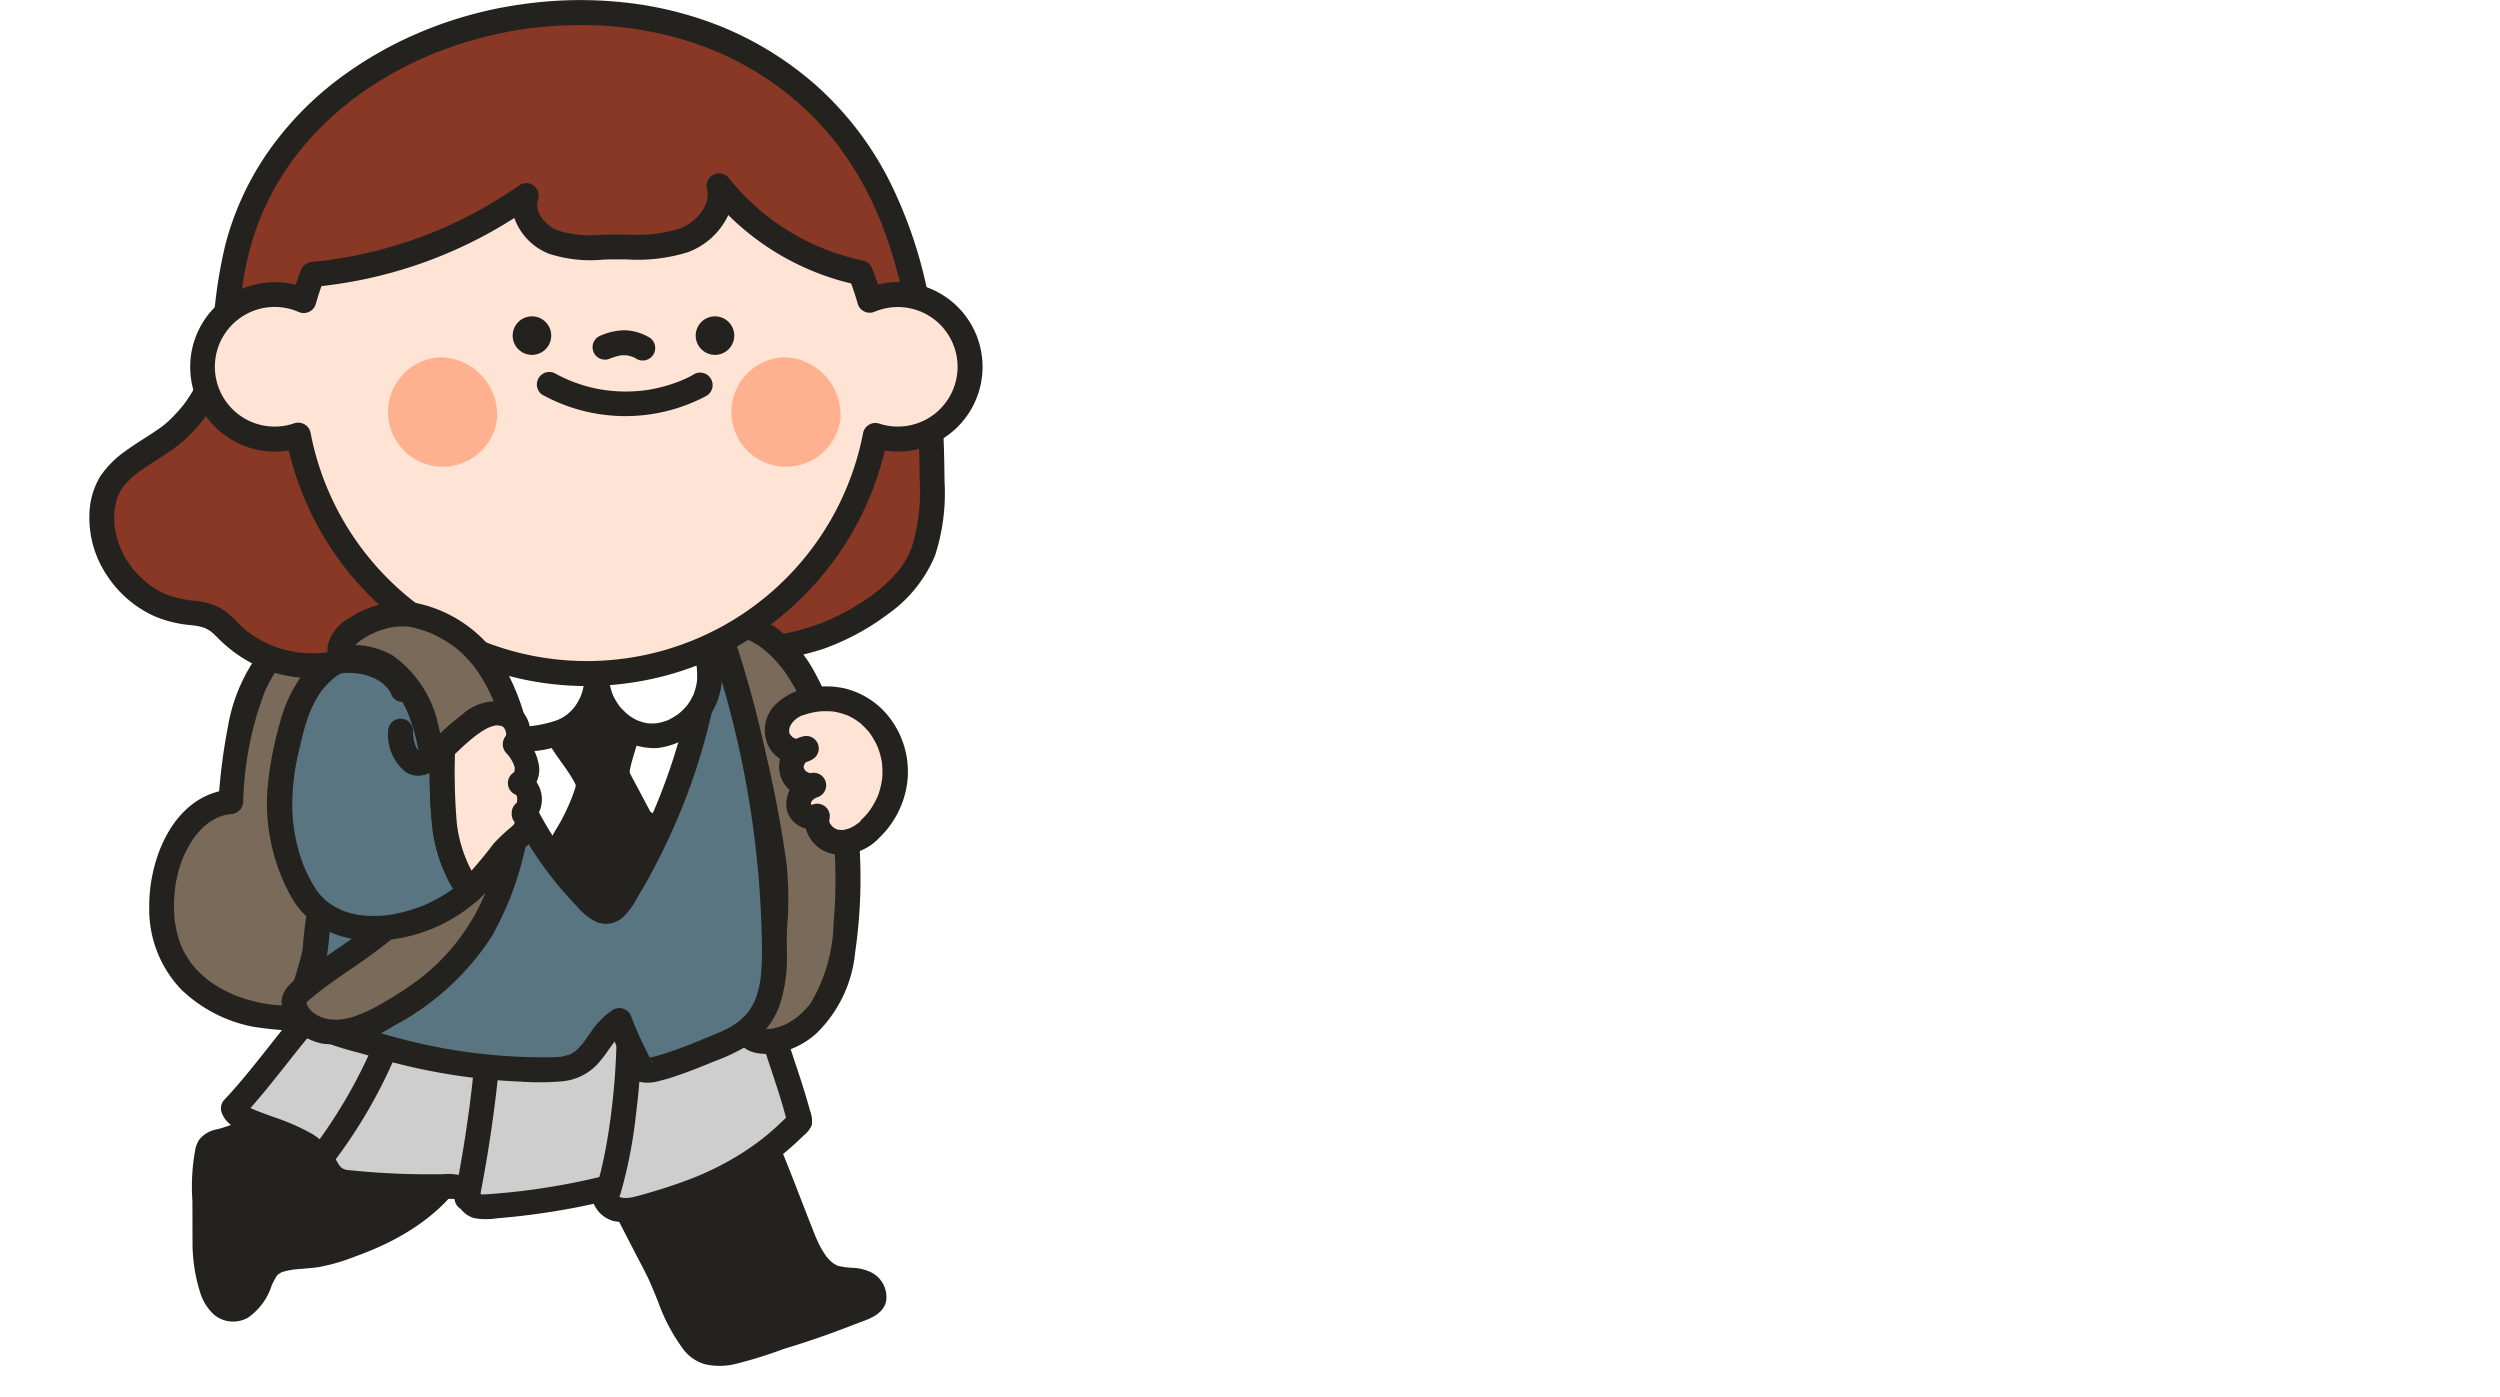<svg xmlns="http://www.w3.org/2000/svg" xmlns:xlink="http://www.w3.org/1999/xlink" width="140" height="78.239" viewBox="0 0 140 78.239">
  <defs>
    <filter id="img_SpeechBubble" x="49.887" y="27.239" width="90.112" height="48" filterUnits="userSpaceOnUse">
      <feOffset dx="1" dy="3" input="SourceAlpha"/>
      <feGaussianBlur stdDeviation="3" result="blur"/>
      <feFlood flood-opacity="0.161"/>
      <feComposite operator="in" in2="blur"/>
      <feComposite in="SourceGraphic"/>
    </filter>
  </defs>
  <g id="그룹_1297" data-name="그룹 1297" transform="translate(-770 -629.761)">
    <g id="img_StudentGirl" transform="translate(-6 -14)">
      <rect id="사각형_627" data-name="사각형 627" width="60" height="5" rx="2.5" transform="translate(776 717)" fill="#fff"/>
      <g id="그룹_452" data-name="그룹 452" transform="translate(349.251 529.576)">
        <path id="패스_1123" data-name="패스 1123" d="M463.876,279.852a8.427,8.427,0,0,1-3.983,4.668,17.482,17.482,0,0,1-4.193,1.669c-.948.259-2.516-.018-3.118.844-.319.456-.458,1.015-.746,1.491a1.337,1.337,0,0,1-1.365.745c-1.285-.343-1.366-3.44-1.328-4.476.033-.911-.171-4.167.29-4.657a1.021,1.021,0,0,1,.512-.233,8.844,8.844,0,0,0,5.081-3.575" transform="translate(-10.909 -101.795)" fill="#24221e"/>
        <path id="패스_1124" data-name="패스 1124" d="M462.012,278.491c-.045.147-.094.294-.148.438-.013.035-.069.174-.058.147.025-.059-.021.047-.021.047l-.059.129a7.1,7.1,0,0,1-.468.833c-.084.129-.173.254-.263.379a.663.663,0,0,1-.065.084c-.052.065-.1.13-.158.193a8.964,8.964,0,0,1-.665.7,9.2,9.2,0,0,1-.709.609c.066-.051-.095.069-.117.086-.058.042-.117.084-.176.125q-.206.144-.419.278a13,13,0,0,1-1.854.96,19.618,19.618,0,0,1-2.1.726c-.161.047-.322.1-.485.135q-.091.021-.183.037c-.027,0-.055.008-.082.013-.1.022.12-.009.016,0-.26.016-.521.045-.782.066a4.349,4.349,0,0,0-1.743.4,2.948,2.948,0,0,0-1.166,1.587,4.913,4.913,0,0,1-.226.465.9.9,0,0,1-.241.316c-.022.021-.153.118-.079.07a1.24,1.24,0,0,1-.18.1c.124-.054-.153.02-.061.011s-.033,0-.04,0c.075.007.038.007-.016,0-.147-.03.039,0,.03.022s-.1-.053-.112-.06c-.111-.055.044.047.022.023s-.067-.059-.1-.09-.12-.138-.048-.049-.014-.022-.029-.046a2.265,2.265,0,0,1-.149-.266c-.012-.023-.07-.161-.031-.064s-.026-.073-.034-.094c-.036-.1-.068-.2-.1-.307a6.578,6.578,0,0,1-.151-.688c-.009-.053-.017-.105-.025-.158-.011-.072-.019-.149,0-.025-.013-.122-.029-.245-.04-.367q-.031-.337-.045-.674c-.028-.686,0-1.375-.012-2.062-.008-.479-.014-.958-.008-1.436,0-.242.009-.483.022-.724q.008-.15.019-.3a1,1,0,0,1,.032-.319c0-.007-.025.158-.01.081,0-.02.006-.04.009-.061.007-.044.015-.088.024-.133.016-.077.036-.152.057-.228.009-.031.053-.136,0-.01s-.016.026,0,.005c.058-.068-.052.1-.054.065,0,.05-.085-.019,0,0,.036-.02.041-.022.013-.008s-.022.012.018,0a12.536,12.536,0,0,0,1.915-.69,9.37,9.37,0,0,0,3.12-2.413c.226-.269.438-.55.636-.84a.7.7,0,1,0-1.205-.7,6.062,6.062,0,0,1-.561.723,8.878,8.878,0,0,1-.719.725,7.83,7.83,0,0,1-1.554,1.088q-.208.113-.422.215c-.077.037-.154.072-.232.107s-.016.008,0,0c-.056.024-.112.046-.169.069a8.66,8.66,0,0,1-.936.307,1.614,1.614,0,0,0-1.024.6,1.668,1.668,0,0,0-.2.492,11.4,11.4,0,0,0-.171,2.885c.009.747,0,1.494.009,2.24a9.211,9.211,0,0,0,.423,2.91,2.8,2.8,0,0,0,.761,1.238,1.669,1.669,0,0,0,1.946.169,3.505,3.505,0,0,0,1.311-1.808,4.81,4.81,0,0,1,.259-.49c.082-.135-.046.025.037-.049.025-.023.051-.05.075-.074.057-.06.028-.013-.017.012.054-.029.106-.065.16-.1.023-.013.048-.024.073-.035-.025.012-.135.044-.014.009s.255-.078.387-.1c.069-.013.137-.023.206-.035s-.025,0-.035,0l.091-.01q.23-.023.461-.04c.31-.023.619-.049.927-.093a10.967,10.967,0,0,0,2.067-.6c2.681-.954,5.359-2.6,6.6-5.274a8.1,8.1,0,0,0,.4-1.029.705.705,0,0,0-.488-.859.712.712,0,0,0-.858.488" transform="translate(-9.718 -100.619)" fill="#24221e"/>
        <path id="패스_1125" data-name="패스 1125" d="M517.909,281.37c1.035,2.283,1.9,4.651,2.824,6.983.394.994.922,2.113,1.956,2.387.471.124.983.045,1.445.2s.844.743.539,1.123a1.029,1.029,0,0,1-.43.269,50.708,50.708,0,0,1-4.832,1.714c-1.169.349-3.328,1.406-4.408.588-1.062-.805-1.756-3.257-2.361-4.432l-2.71-5.263" transform="translate(-49.084 -104.96)" fill="#24221e"/>
        <path id="패스_1126" data-name="패스 1126" d="M516.142,280.554c.543,1.2,1.034,2.413,1.515,3.64s.934,2.486,1.457,3.7a3.862,3.862,0,0,0,2.044,2.287,3.306,3.306,0,0,0,.929.162c.135.01.272.013.407.029-.1-.013.15.029.134.025a1.585,1.585,0,0,1,.156.045c-.075-.035-.077-.033,0,0,.007-.005.128.093.007,0a.95.95,0,0,1,.129.128c-.1-.116.009.034.022.055-.067-.113-.027-.04-.011-.008,0-.026,0-.052-.007-.078,0,.08,0,.071.013-.028-.059.139.034-.045.034-.059,0-.031.027-.017-.037.016s-.089.043-.035.022l-.167.068q-1.874.766-3.805,1.38c-.488.155-.98.3-1.462.467-.437.155-.873.315-1.319.444-.229.066-.459.125-.693.169-.062.012-.124.022-.186.032.028,0,.137-.013,0,0s-.256.022-.386.021c-.048,0-.1,0-.143,0s-.214-.034-.035,0a2.139,2.139,0,0,1-.26-.062c-.044-.014-.172-.091-.027-.007-.044-.025-.09-.052-.135-.075s-.107-.083.02.022c-.049-.041-.1-.082-.143-.126s-.117-.12-.172-.184c-.019-.023-.128-.163-.024-.025-.033-.044-.065-.089-.1-.134a5.946,5.946,0,0,1-.338-.553c-.111-.2-.214-.411-.311-.621-.046-.1-.09-.2-.134-.295-.026-.059-.052-.119-.078-.179l-.051-.119c.024.057.027.063.008.018-.211-.505-.411-1.016-.629-1.518-.243-.559-.538-1.095-.817-1.636l-2.138-4.153a.7.7,0,1,0-1.205.7l1.99,3.865c.291.566.6,1.125.868,1.7.045.1.087.2.13.3.012.027.051.122,0-.01l.067.163c.094.229.187.459.281.688a10.336,10.336,0,0,0,1.462,2.751,2.335,2.335,0,0,0,1.209.8,3.761,3.761,0,0,0,1.586,0,24.256,24.256,0,0,0,2.763-.852q2.025-.611,3.995-1.385c.67-.263,1.545-.47,1.764-1.256a1.544,1.544,0,0,0-.794-1.641,2.534,2.534,0,0,0-1.07-.272,4.157,4.157,0,0,1-.825-.112c-.179-.049.1.065-.062-.026-.035-.02-.073-.038-.108-.059-.053-.031-.1-.065-.154-.1.123.087-.035-.033-.05-.046a3.231,3.231,0,0,1-.258-.272c-.132-.152.043.063-.028-.036-.044-.061-.087-.124-.127-.188a5.925,5.925,0,0,1-.4-.759q-.041-.091-.08-.182c.054.127-.045-.113-.054-.135-.074-.186-.147-.373-.221-.56-.284-.724-.563-1.449-.846-2.174-.586-1.5-1.186-3-1.852-4.476a.7.7,0,0,0-.955-.25.714.714,0,0,0-.25.955" transform="translate(-47.92 -103.792)" fill="#24221e"/>
        <path id="패스_1127" data-name="패스 1127" d="M458.559,262.771c-1.832,1.905-3.3,4.16-5.127,6.1.079.307.4.478.686.611,1.139.526,2.856.932,3.819,1.725.736.606.683,1.676,1.789,1.8a43.508,43.508,0,0,0,5.683.241,1.246,1.246,0,0,1,1,.27c.171.2.2.489.39.672a1.082,1.082,0,0,0,.849.186,39.139,39.139,0,0,0,6.534-1,1,1,0,0,0,.76,1.148,2.8,2.8,0,0,0,1.509-.127,17.648,17.648,0,0,0,8.7-4.787c-.585-2.539-1.935-5.338-2.1-7.892" transform="translate(-13.613 -92.62)" fill="#cecece"/>
        <path id="패스_1128" data-name="패스 1128" d="M456.884,261.1c-1.841,1.922-3.307,4.163-5.127,6.1a.7.7,0,0,0-.179.679c.257.814,1.115,1.1,1.838,1.374.333.128.669.247,1,.371.171.064.341.128.511.2s.2.078.395.169a6.583,6.583,0,0,1,.88.492c.111.073.034.022.01,0,.031.025.062.049.091.076.049.044.092.091.137.137.019.019.035.042.054.062-.094-.1-.033-.046-.011-.013.039.059.079.118.116.178a3.315,3.315,0,0,0,1.1,1.355,3.014,3.014,0,0,0,1.213.282q.685.069,1.372.115,1.375.093,2.752.1c.443,0,.886-.014,1.329-.013a2.064,2.064,0,0,1,.275.012c-.153-.021.143.027.054.017-.06-.007.019,0,.033.021-.08-.122.01.029.007.016,0,.007-.071-.151,0,.021.016.04.038.079.056.119a1.434,1.434,0,0,0,.936.87,3.78,3.78,0,0,0,1.285.012,40.651,40.651,0,0,0,6.177-.986l-.858-.859A1.706,1.706,0,0,0,473.514,274a4.258,4.258,0,0,0,2.526-.275,24.37,24.37,0,0,0,3.95-1.5,16.184,16.184,0,0,0,3.439-2.308q.394-.344.766-.712a1.452,1.452,0,0,0,.45-.582,1.7,1.7,0,0,0-.112-.826c-.2-.748-.435-1.484-.678-2.217-.283-.855-.573-1.708-.815-2.576-.119-.428-.226-.86-.312-1.3-.04-.206-.077-.412-.106-.62-.012-.083,0-.024,0-.007-.008-.064-.015-.127-.022-.191-.012-.114-.021-.229-.029-.343a.7.7,0,1,0-1.4,0c.193,2.81,1.491,5.365,2.124,8.077l.179-.679c-.3.307-.607.6-.927.889q-.218.194-.442.379c-.074.061-.148.121-.223.181l-.112.088c.087-.067-.085.064-.083.063a15.255,15.255,0,0,1-1.95,1.241q-.5.267-1.014.5-.141.064-.284.126l-.076.033c.069-.029-.063.026-.077.032q-.275.114-.553.219c-.774.294-1.563.546-2.359.774-.236.068-.471.138-.711.191a1.8,1.8,0,0,1-.6.049,1.026,1.026,0,0,1-.185-.049c.093.034,0,0-.038-.027-.015-.009-.122-.089-.062-.04s-.062-.066-.073-.078c.088.095,0-.007-.006-.012-.033-.064-.04-.074-.022-.028s.013.035-.01-.032c-.047-.01.032-.157-.006.005.035-.15-.039.111.006-.059a.705.705,0,0,0-.859-.858,38.126,38.126,0,0,1-5.083.87c-.421.042-.843.08-1.265.106-.082.005-.164.009-.246.009-.017,0-.163-.01-.082,0s-.038-.009-.043-.011c-.14-.05.015.041.03.042l.014.021a.729.729,0,0,1-.049-.084c-.02-.038-.039-.078-.057-.118a1.525,1.525,0,0,0-.884-.875,3.172,3.172,0,0,0-1.151-.107,43.345,43.345,0,0,1-5.271-.226c-.06-.006-.123-.009-.182-.019.012,0,.1.02.028,0s-.13-.034-.194-.057c.135.049.006-.025-.043-.036-.08-.018.078.08.022.02-.022-.023-.049-.044-.072-.066-.054-.053-.113-.133-.034-.025-.034-.047-.067-.094-.1-.143-.068-.107-.13-.218-.191-.33a3.511,3.511,0,0,0-1.27-1.358,11.917,11.917,0,0,0-2.175-.956c-.359-.131-.72-.261-1.074-.406-.075-.031.005,0,.017.008l-.144-.064c-.078-.036-.156-.072-.231-.113-.029-.016-.056-.033-.085-.049-.159-.082.03.041-.04-.022-.023-.02-.046-.042-.068-.065.086.091-.008-.08.031.042l-.18.679c1.82-1.94,3.287-4.181,5.127-6.1a.7.7,0,1,0-.987-.987" transform="translate(-12.432 -91.442)" fill="#24221e"/>
        <path id="패스_1129" data-name="패스 1129" d="M468.964,270.385a27.978,27.978,0,0,1-3.269,5.724.7.7,0,0,0,.251.955.714.714,0,0,0,.955-.25,27.992,27.992,0,0,0,3.269-5.724.722.722,0,0,0-.251-.955.7.7,0,0,0-.955.25" transform="translate(-21.248 -97.85)" fill="#24221e"/>
        <path id="패스_1130" data-name="패스 1130" d="M487.778,273.923c-.241,2.372-.6,4.719-1.068,7.062a.7.7,0,0,0,1.346.371q.739-3.687,1.118-7.433a.7.7,0,0,0-.7-.7.717.717,0,0,0-.7.7" transform="translate(-34.495 -99.846)" fill="#24221e"/>
        <path id="패스_1131" data-name="패스 1131" d="M509.146,268.521a38.8,38.8,0,0,1-.3,4.4c-.011.088-.022.175-.033.263-.006.05-.013.1-.019.15q.012-.091-.006.039-.041.3-.087.594c-.058.374-.122.747-.193,1.119a19.579,19.579,0,0,1-.494,2.037.7.7,0,0,0,.488.859.713.713,0,0,0,.858-.488,26.412,26.412,0,0,0,.873-4.5,38.81,38.81,0,0,0,.309-4.472.7.7,0,1,0-1.4,0" transform="translate(-47.864 -96.454)" fill="#24221e"/>
        <path id="패스_1132" data-name="패스 1132" d="M454.377,207.1c.13-.552-.62-.875-1.187-.859-2.3.065-4.282,1.833-5.281,3.91a19.024,19.024,0,0,0-1.4,6.729c-2.073.16-3.407,2.349-3.752,4.4a6.108,6.108,0,0,0,5.441,7.576,20.282,20.282,0,0,0,5.845-.1" transform="translate(-6.834 -57.795)" fill="#7a6a59"/>
        <path id="패스_1133" data-name="패스 1133" d="M453.873,206.125a1.336,1.336,0,0,0-.751-1.484,2.637,2.637,0,0,0-1.553-.224,6.127,6.127,0,0,0-2.983,1.219,9.643,9.643,0,0,0-3.41,5.838,33.727,33.727,0,0,0-.541,4.245l.7-.7c-3.193.28-4.623,3.88-4.572,6.685a6.487,6.487,0,0,0,1.793,4.526,8,8,0,0,0,4.005,2.08,19.648,19.648,0,0,0,6.309-.019.715.715,0,0,0,.7-.7c-.015-.343-.309-.742-.7-.7a23.072,23.072,0,0,1-5.132.2,8.63,8.63,0,0,1-2.037-.489c-.067-.025-.133-.051-.2-.078-.132-.052-.059-.025-.031-.013l-.1-.043c-.162-.074-.322-.152-.478-.237s-.288-.162-.427-.251c-.069-.044-.138-.09-.206-.136l-.086-.061c-.012-.009-.15-.11-.1-.071a6.181,6.181,0,0,1-.68-.626q-.083-.09-.161-.183c-.03-.036-.06-.071-.089-.108.009.012.05.067,0,0a4.976,4.976,0,0,1-.293-.438,4.015,4.015,0,0,1-.412-.9c-.057-.175-.106-.352-.146-.531-.02-.09-.039-.18-.055-.271s-.032-.187-.034-.206a7.839,7.839,0,0,1,.046-2.156,7.071,7.071,0,0,1,.207-.881q.067-.22.148-.435l.048-.123s.043-.1.015-.038.015-.033.017-.038c.023-.049.045-.1.068-.149a6.055,6.055,0,0,1,.521-.9l.056-.078c.117-.165-.046.054.026-.036.053-.066.107-.13.163-.193a4.4,4.4,0,0,1,.352-.354l.07-.061s.139-.113.072-.061.02-.015.027-.019c.042-.029.083-.059.125-.087a4.09,4.09,0,0,1,.421-.239c.027-.014.055-.026.082-.038-.128.056,0,0,.031-.009.077-.025.153-.052.232-.074s.159-.041.24-.056l.091-.016c-.154.03.044,0,.065,0a.721.721,0,0,0,.7-.7,18.644,18.644,0,0,1,1.216-6.188,8.193,8.193,0,0,1,.679-1.214c.066-.1.134-.191.2-.285.008-.011.08-.1.019-.026.036-.046.073-.091.11-.137q.223-.27.47-.518t.487-.447l.108-.087c.173-.14-.1.069.078-.059.094-.066.187-.133.283-.2a4.764,4.764,0,0,1,1.113-.556,4.923,4.923,0,0,1,.722-.184l.134-.022c-.14.02.078-.006.086-.007a3.1,3.1,0,0,1,.358-.016c.047,0,.095,0,.142.01-.171-.021.02.012.045.018a1.149,1.149,0,0,0,.14.043q.072.026-.033-.016c.026.012.051.025.075.038s.078.046.116.073c-.127-.088.016.071-.069-.073a.527.527,0,0,0,.049.083.262.262,0,0,1-.047-.169c0,.077,0,.067.011-.032a.7.7,0,1,0,1.346.371" transform="translate(-5.657 -56.631)" fill="#24221e"/>
        <path id="패스_1134" data-name="패스 1134" d="M450.859,152.268a12.646,12.646,0,0,0,7.574.468c2.107-.535,3.472-1.752,5.7-1.394,4.578.735,8.709.9,12.737-1.889a7.588,7.588,0,0,0,2.477-2.583,10.275,10.275,0,0,0,.769-4.986c-.117-8.685-1.246-17.876-9.245-22.956-10.292-6.536-27.178-1.541-29.822,11.041-.75,3.568-.218,6.514-3.049,9.319-1.105,1.1-2.885,1.711-3.785,2.984a3.609,3.609,0,0,0-.59,2.059,5.471,5.471,0,0,0,4.484,5.271,5.454,5.454,0,0,1,1.729.361,5,5,0,0,1,1.072.913,6.551,6.551,0,0,0,6.653,1.378,5.326,5.326,0,0,1,1.48-.454,4.4,4.4,0,0,1,1.818.469" transform="translate(-1.177 -1.172)" fill="#893825"/>
        <path id="패스_1135" data-name="패스 1135" d="M449.5,151.769a13.043,13.043,0,0,0,8.432.329,35.514,35.514,0,0,1,3.4-1.213c.08-.016.16-.03.24-.044.127-.021-.035,0,.094-.012.157-.014.314-.024.472-.025a5.063,5.063,0,0,1,.908.083c.7.109,1.4.207,2.1.284a17.27,17.27,0,0,0,7.67-.635,13.6,13.6,0,0,0,3.637-1.945,7.579,7.579,0,0,0,2.657-3.292,11.331,11.331,0,0,0,.532-4.18c-.01-1.168-.04-2.336-.1-3.5a46.009,46.009,0,0,0-.807-6.87,25.267,25.267,0,0,0-2.14-6.358,18.185,18.185,0,0,0-4.047-5.339,18.641,18.641,0,0,0-5.438-3.391,20.353,20.353,0,0,0-5.491-1.348,22.889,22.889,0,0,0-5.719.123,22.539,22.539,0,0,0-5.394,1.462,21.415,21.415,0,0,0-4.994,2.864,17.98,17.98,0,0,0-3.821,4.031,16.266,16.266,0,0,0-2.339,5.162,27.545,27.545,0,0,0-.583,3.5c-.035.286-.07.572-.107.858-.018.136.009-.061-.01.074l-.027.194c-.022.149-.045.3-.07.447a11.972,11.972,0,0,1-.367,1.585c-.038.122-.079.244-.122.364-.022.06-.044.121-.068.181l-.036.09c-.046.119.014-.029-.017.043a7.767,7.767,0,0,1-.372.741,8.129,8.129,0,0,1-.5.76.752.752,0,0,1-.07.09c-.047.058-.094.116-.143.173q-.163.192-.336.374c-.11.116-.222.23-.34.337-.049.045-.1.089-.15.132l-.077.064c-.009.007-.109.088-.061.051-.151.118-.469.335-.689.479-.5.324-1,.629-1.478.984a5.458,5.458,0,0,0-1.359,1.375,4.284,4.284,0,0,0-.612,2.082,5.805,5.805,0,0,0,.974,3.466,6.242,6.242,0,0,0,2.681,2.3,6.589,6.589,0,0,0,1.921.483c.095.011.189.02.283.033s.033.006.016,0l.12.02a2.515,2.515,0,0,1,.5.132c-.042-.017.1.051.122.065a1.824,1.824,0,0,1,.2.128c-.031-.024.1.091.13.115.068.062.134.126.2.19a7.648,7.648,0,0,0,3.234,1.995,7.3,7.3,0,0,0,3.8.092c.615-.153,1.178-.461,1.794-.6a1.587,1.587,0,0,1,.757.054,10.124,10.124,0,0,1,1.012.37.7.7,0,0,0,.859-.488.718.718,0,0,0-.488-.858,4.6,4.6,0,0,0-2.085-.487,10.728,10.728,0,0,0-1.984.6,4.865,4.865,0,0,1-1.612.223c-.14,0-.28-.006-.42-.016-.07,0-.14-.01-.21-.017l-.1-.012c-.118-.013.094.015-.023,0a6.8,6.8,0,0,1-.857-.184q-.2-.057-.4-.128c-.066-.023-.132-.048-.2-.073l-.1-.039c-.109-.045.08.036-.027-.012a6.747,6.747,0,0,1-.773-.409q-.179-.111-.349-.233c-.021-.015-.157-.118-.082-.059-.064-.051-.127-.1-.189-.156-.24-.206-.454-.437-.683-.655a3.266,3.266,0,0,0-.872-.631,4.023,4.023,0,0,0-1.165-.3,6.963,6.963,0,0,1-1.635-.349c-.121-.045.041.023-.075-.031-.069-.033-.139-.065-.207-.1q-.19-.1-.373-.208t-.329-.218c-.026-.019-.154-.116-.069-.049q-.09-.071-.178-.147a5.717,5.717,0,0,1-.585-.581c-.043-.05-.085-.1-.127-.151-.08-.1.021.034-.052-.068s-.165-.233-.242-.354a5.622,5.622,0,0,1-.385-.727c.045.1-.016-.044-.029-.076-.023-.061-.045-.123-.067-.186q-.068-.2-.119-.409c-.032-.127-.058-.256-.08-.386-.006-.032-.01-.065-.015-.1,0,.012.012.105,0,.023s-.015-.153-.02-.23c-.009-.135-.011-.272-.008-.408,0-.078.005-.156.011-.234,0-.039.007-.078.01-.116.012-.127-.014.08,0-.047a3.592,3.592,0,0,1,.1-.457,2.428,2.428,0,0,1,.134-.376,4.136,4.136,0,0,1,.235-.4c.068-.1-.029.026.051-.068.05-.059.1-.117.153-.173a5.16,5.16,0,0,1,.622-.562c-.08.061.055-.039.078-.055l.169-.12c.124-.086.249-.17.375-.252.485-.318.983-.616,1.449-.961a7.839,7.839,0,0,0,1.384-1.311,8.77,8.77,0,0,0,1.667-3.154,20.847,20.847,0,0,0,.572-3.313c.034-.283.069-.565.106-.847.017-.13-.006.041.012-.09.01-.07.019-.139.029-.208q.034-.229.07-.456c.087-.533.192-1.062.327-1.584q.172-.672.4-1.327.114-.323.243-.64c.02-.051.042-.1.062-.151-.046.114-.01.023.015-.034q.07-.162.144-.322a15.807,15.807,0,0,1,1.339-2.349q.189-.274.389-.54l.1-.127-.027.036.049-.063c.072-.09.143-.18.216-.269q.422-.513.883-.992t.957-.922q.248-.222.5-.435.123-.1.248-.2l.125-.1c.044-.035.16-.122.049-.038a20.847,20.847,0,0,1,2.235-1.48q.587-.334,1.2-.629.3-.148.614-.286l.3-.131.075-.032c-.005,0-.115.047-.041.017l.176-.072a22.226,22.226,0,0,1,2.584-.87,22.772,22.772,0,0,1,2.681-.553l.163-.023c-.124.018-.036,0,.032,0q.177-.023.354-.042.341-.038.682-.066.682-.055,1.367-.069a21.837,21.837,0,0,1,2.751.117l.324.037.162.02c.081.01-.047-.006-.051-.007l.108.015q.336.047.67.106.667.117,1.324.278a19.035,19.035,0,0,1,2.563.824l.149.061.075.031c-.005,0-.116-.05-.043-.018.107.047.214.093.32.14q.306.138.607.287.6.3,1.179.644.7.419,1.361.9.17.123.336.251c.063.048.008.006,0,0l.082.064.188.151q.331.269.647.553.619.556,1.182,1.171.276.3.537.616.125.15.245.3c.022.027.118.151.05.063l.137.181a18.3,18.3,0,0,1,1.678,2.723q.18.356.345.719.079.175.156.351c.015.035.075.175.03.068l.086.207q.3.744.552,1.507a28.19,28.19,0,0,1,.831,3.172q.163.806.288,1.619c.021.131.04.261.059.392l.028.2.013.1c.016.113-.013-.1,0,.012q.054.411.1.824a66.379,66.379,0,0,1,.362,6.7,10.537,10.537,0,0,1-.452,3.9,4.722,4.722,0,0,1-.4.793c-.08.13-.167.256-.257.38-.046.063-.017.025-.006.011-.023.03-.048.06-.072.089-.057.069-.114.138-.174.2a7.708,7.708,0,0,1-.682.677,7.822,7.822,0,0,1-.676.538A13.5,13.5,0,0,1,473.8,148.6a10.524,10.524,0,0,1-1.675.695,12.945,12.945,0,0,1-1.8.441q-.217.038-.435.068c.1-.014-.079.01-.106.013l-.256.028q-.458.047-.919.067a23.293,23.293,0,0,1-3.814-.182c-.346-.042-.515-.064-.867-.116s-.695-.111-1.043-.157a5.72,5.72,0,0,0-1.992.091c-1.159.253-2.208.845-3.335,1.2a11.051,11.051,0,0,1-3.921.473,11.921,11.921,0,0,1-3.77-.8.7.7,0,0,0-.859.487.718.718,0,0,0,.488.859" transform="translate(0 0)" fill="#24221e"/>
        <path id="패스_1136" data-name="패스 1136" d="M528.281,207.944c2.629.629,4.123,3.393,4.913,5.979a28.76,28.76,0,0,1,1.1,11.365,9.461,9.461,0,0,1-1.138,4,4.1,4.1,0,0,1-3.416,2.09.982.982,0,0,1-.7-.233c-.336-.348-.121-.918.085-1.357a17.32,17.32,0,0,0,.966-10.078c-.544-3.383-1.65-6.646-2.441-9.98" transform="translate(-60.208 -58.862)" fill="#7a6a59"/>
        <path id="패스_1137" data-name="패스 1137" d="M526.926,207.448c.158.039.314.084.468.138.071.025.141.051.21.08-.12-.049.09.044.124.06.143.07.281.147.416.23q.094.058.187.12l.1.073c.012.009.148.108.082.059s.041.032.054.044l.074.061q.1.082.192.169.178.163.343.339t.322.367l.082.1-.009-.011q.09.118.175.24a10.688,10.688,0,0,1,.989,1.76c.037.083.074.165.109.249-.046-.108.035.087.047.116q.1.251.193.505c.119.331.226.665.326,1a28.085,28.085,0,0,1,1.057,10.445,9.124,9.124,0,0,1-1.286,4.463c-.007.011-.077.106-.018.028-.021.028-.044.055-.066.082q-.09.109-.185.213a4.717,4.717,0,0,1-.38.369c-.022.019-.206.164-.133.111q-.1.072-.2.14a4.021,4.021,0,0,1-.485.272c-.031.015-.062.03-.094.043.1-.042-.009,0-.025.007-.076.026-.151.054-.229.077s-.176.049-.266.068l-.1.02c-.211.04.07,0-.053.008a2.5,2.5,0,0,1-.519.007c.143.016-.129-.041-.065-.019l.021.009q-.1-.057-.039-.022c0-.029.081.18.019,0,.03.088.027.16.029.023,0-.032,0-.064.005-.1-.014.126,0,.01.01-.012.03-.087.053-.178.083-.265,0,0,.044-.108.017-.045s.042-.089.048-.1c.185-.4.358-.81.508-1.226a13.863,13.863,0,0,0,.62-2.408,19.779,19.779,0,0,0,.149-5.117,68.187,68.187,0,0,0-2.358-10.542q-.168-.649-.324-1.3a.7.7,0,0,0-1.346.371c.442,1.857.978,3.688,1.462,5.533.242.922.471,1.847.667,2.779.183.87.351,1.809.446,2.626a22.542,22.542,0,0,1,.158,2.641,17.236,17.236,0,0,1-.181,2.518,13.923,13.923,0,0,1-.64,2.529c-.143.4-.281.687-.45,1.079a2.278,2.278,0,0,0-.235,1.382c.234,1.084,1.451,1.156,2.338,1a4.568,4.568,0,0,0,2.124-1.074,7.27,7.27,0,0,0,2.179-4.532,28.7,28.7,0,0,0-.591-11.265,17.213,17.213,0,0,0-1.662-4.416,7.3,7.3,0,0,0-3.047-3.053,5.773,5.773,0,0,0-1.079-.392.7.7,0,1,0-.371,1.346" transform="translate(-59.038 -57.693)" fill="#24221e"/>
        <path id="패스_1138" data-name="패스 1138" d="M470.025,209.039a46.855,46.855,0,0,0-5.393,17.837c-.087.938-.924,2.622-.55,3.514.445,1.063,2.783,1.483,3.857,1.813a32.434,32.434,0,0,0,9.712,1.428,3.551,3.551,0,0,0,1.688-.305c1-.543,1.346-1.886,2.332-2.457a20.337,20.337,0,0,0,1.252,2.7c.279.5,4.125-1.193,4.553-1.364,2.559-1.029,2.916-2.856,2.877-5.6a55.418,55.418,0,0,0-3.016-17.227" transform="translate(-20.239 -59.55)" fill="#597582"/>
        <path id="패스_1139" data-name="패스 1139" d="M468.243,207.516a47.409,47.409,0,0,0-4.767,13.232q-.24,1.205-.417,2.422c-.122.839-.251,1.689-.3,2.536-.008.121.03-.146-.006.034-.01.053-.02.106-.032.158-.029.134-.064.266-.1.4-.077.281-.163.559-.242.839a4.816,4.816,0,0,0-.255,1.749c.132,1.257,1.271,1.831,2.345,2.21.491.173.994.307,1.5.441.6.162,1.2.352,1.806.512a33.788,33.788,0,0,0,4.8.9q1.191.137,2.389.186a14.7,14.7,0,0,0,2.3-.015,3.1,3.1,0,0,0,1.995-.955,7.489,7.489,0,0,0,.6-.767c.081-.114.161-.229.243-.342.037-.052.076-.1.114-.155.066-.089-.061.075.008-.01l.081-.1a3.364,3.364,0,0,1,.28-.3c.046-.042.093-.084.142-.122-.106.082.092-.053.117-.068l-1.025-.417a22.508,22.508,0,0,0,.914,2.1c.225.45.419,1.038.96,1.177a2.2,2.2,0,0,0,1.006-.058,9.553,9.553,0,0,0,.992-.29c.717-.243,1.421-.525,2.119-.815a10.679,10.679,0,0,0,1.889-.9,4.562,4.562,0,0,0,1.769-2.24,8.489,8.489,0,0,0,.406-2.884,52.285,52.285,0,0,0-.7-8.536,55.608,55.608,0,0,0-2.344-9.408.715.715,0,0,0-.859-.488.7.7,0,0,0-.487.859,54.793,54.793,0,0,1,2.968,16.071c.019.586.034,1.173.021,1.759,0,.226-.015.451-.031.676-.008.117-.019.234-.032.35,0,.029-.028.222,0,.041-.007.055-.016.11-.025.166a6,6,0,0,1-.135.631c-.023.083-.048.166-.075.248-.016.048-.033.1-.051.144s-.108.243-.025.067a4.491,4.491,0,0,1-.257.483c-.045.07-.093.138-.141.206-.1.14.1-.111-.015.017-.045.051-.088.1-.134.153a3.9,3.9,0,0,1-.427.392c.134-.107-.014.008-.036.023-.046.033-.093.065-.141.1-.1.065-.2.125-.3.183s-.221.117-.334.17c-.059.028-.118.055-.178.081.1-.045,0,0-.02.008l-.21.088c-.566.238-1.133.473-1.706.692-.392.149-.786.293-1.186.419-.176.056-.354.108-.533.154-.084.021-.168.041-.253.057l-.1.018c-.1.02-.048-.047.063-.007a.7.7,0,0,0-.184.012c-.179.01.166.043.044.009-.068-.019-.081-.058.108.048-.1-.057.288.193.193.2-.043,0-.22-.405-.25-.463a19.077,19.077,0,0,1-.933-2.074.708.708,0,0,0-1.025-.417,4.487,4.487,0,0,0-1.3,1.331c-.081.114-.161.229-.242.342l-.113.155c-.047.064,0,0,.012-.014-.026.033-.052.066-.08.1a3.548,3.548,0,0,1-.276.3q-.067.064-.14.124c-.061.051.009-.007.019-.014-.043.029-.086.059-.131.086a.971.971,0,0,1-.312.14c-.075.023-.151.041-.227.057a.979.979,0,0,1-.2.032c-.356.034-.715.03-1.073.028q-1.154-.007-2.306-.1a30.849,30.849,0,0,1-4.506-.689c-1.193-.271-2.366-.625-3.544-.955-.257-.072-.514-.148-.767-.234-.112-.038-.224-.079-.335-.121-.025-.01-.178-.071-.106-.041s-.012,0-.023-.01l-.129-.059c-.1-.047-.2-.1-.293-.151-.053-.03-.106-.062-.158-.095-.025-.016-.171-.116-.094-.061s-.041-.035-.06-.052c-.035-.031-.069-.063-.1-.1-.058-.06-.088-.123-.019-.012l-.08-.126c-.011-.018-.017-.039-.029-.056.006.009.038.132.029.061a1.063,1.063,0,0,0-.044-.167c.037.106.006.067,0-.022,0-.064,0-.129,0-.193s.007-.115.012-.173c0-.022.019-.147.006-.056s0-.017.006-.029c.025-.136.052-.271.084-.406.13-.546.32-1.077.444-1.625.156-.693.173-1.424.262-2.128.093-.735.214-1.5.349-2.244q.413-2.278,1.048-4.508a45.465,45.465,0,0,1,3.216-8.211q.252-.495.516-.983a.7.7,0,1,0-1.205-.7" transform="translate(-19.059 -58.379)" fill="#24221e"/>
        <path id="패스_1140" data-name="패스 1140" d="M491.87,218.93a17.076,17.076,0,0,1,1.388,3.021,19.828,19.828,0,0,0,4.351,6.467,1.224,1.224,0,0,0,.857.463c.389-.021.659-.384.865-.716a34.512,34.512,0,0,0,4.738-12.6" transform="translate(-37.745 -63.649)" fill="#fff"/>
        <path id="패스_1141" data-name="패스 1141" d="M490.086,218.118a12.732,12.732,0,0,1,1.146,2.429,22.316,22.316,0,0,0,1.169,2.519,20.593,20.593,0,0,0,3.2,4.342,3.546,3.546,0,0,0,1.076.877,1.418,1.418,0,0,0,1.5-.233,3.884,3.884,0,0,0,.788-1.053q.366-.6.706-1.223a35.709,35.709,0,0,0,2.308-5.122,34.614,34.614,0,0,0,1.577-6.063.715.715,0,0,0-.487-.858.706.706,0,0,0-.859.487,34.071,34.071,0,0,1-3.238,9.9q-.595,1.166-1.277,2.284c-.1.158-.189.32-.3.469.064-.086-.086.09-.107.111-.043.045-.033.073-.009.011l-.054.032c.064-.022.072-.025.024-.01-.068.03.013.007.03,0-.1.024-.076,0-.022,0-.12-.013-.064-.028-.028-.008a1.179,1.179,0,0,1-.123-.076c.068.048-.122-.111-.139-.127-.075-.071-.147-.145-.22-.219a18.692,18.692,0,0,1-2.972-3.919q-.344-.6-.647-1.227c-.212-.44-.375-.814-.541-1.232a15.194,15.194,0,0,0-1.3-2.8.714.714,0,0,0-.955-.25.7.7,0,0,0-.25.955" transform="translate(-36.563 -62.485)" fill="#24221e"/>
        <path id="패스_1142" data-name="패스 1142" d="M504.953,221.272c.311-1.224.977-2.537.252-3.7-1.023-1.64-2.526-.389-3.8.406a.513.513,0,0,0-.253.264c-.265.942,1.4,2.887,1.855,3.675a1.447,1.447,0,0,1,.239.618,1.371,1.371,0,0,1-.107.528,13.238,13.238,0,0,1-1.256,2.606c-.617.987,1.195,2.212,1.816,2.876.064.069.148.144.24.121a.269.269,0,0,0,.131-.106c.593-.741,1.19-1.479,1.778-2.224.033-.042,1.172-1.724.4-1.724l-1.188-2.246a1.139,1.139,0,0,1-.109-1.059c0-.012.006-.023.009-.035" transform="translate(-43.552 -64.403)" fill="#24221e"/>
        <path id="패스_1143" data-name="패스 1143" d="M504.427,220.289c.311-1.2.894-2.47.433-3.71a2.67,2.67,0,0,0-1.172-1.443,2.148,2.148,0,0,0-1.563-.146,5.214,5.214,0,0,0-1.4.657c-.2.127-.405.259-.608.39a2.007,2.007,0,0,0-.75.629c-.453.817.161,1.887.588,2.58s.963,1.306,1.336,2.02c.01.02.079.161.035.071l.02.071c0-.066,0-.054,0,.037.02-.119-.036.125-.034.118-.015.05-.032.1-.049.148-.107.309-.216.581-.342.862s-.267.565-.415.84-.332.541-.475.821c-.5.973.189,1.926.861,2.6.3.3.623.569.929.86a1.6,1.6,0,0,0,.662.481c.521.134.82-.215,1.107-.573.479-.6.959-1.193,1.435-1.793a5.8,5.8,0,0,0,.533-.786,3.164,3.164,0,0,0,.444-1.2.956.956,0,0,0-.96-1.069l.6.345-.849-1.6c-.131-.248-.271-.493-.393-.745-.02-.043-.023-.047-.009-.01l-.024-.073c.017.074-.005-.061,0-.087,0-.049,0-.053,0-.013.006-.026.011-.052.016-.079.015-.064.03-.127.046-.191a.7.7,0,0,0-1.346-.371,2.213,2.213,0,0,0-.064,1.074,4.4,4.4,0,0,0,.448.959l.976,1.845a.7.7,0,0,0,.6.346c.131,0-.173-.038-.065-.007a.52.52,0,0,1-.306-.234c-.006-.01-.069-.193-.04-.088.019.07-.024-.215-.017-.075.006.124-.009-.064.012-.074a.905.905,0,0,0-.024.1c-.019.07-.049.136-.07.2s.068-.144.013-.032c-.019.038-.036.078-.054.116-.037.076-.077.151-.118.225-.064.118-.133.233-.2.347-.039.061-.079.122-.12.182,0,0,.133-.168-.011.011l-.143.18-.315.395q-.315.395-.632.789l-.345.43-.172.215-.057.072c-.053.06-.05.06.01,0l.352-.1c.363,0,.3.156.226.055a.568.568,0,0,0-.058-.059c-.037-.037-.075-.073-.113-.109-.1-.093-.2-.183-.3-.274-.222-.2-.444-.4-.653-.612-.1-.1-.188-.2-.277-.3-.025-.029-.048-.059-.073-.087.091.1.026.036.008.009-.046-.066-.092-.131-.133-.2-.03-.051-.055-.1-.084-.156.071.129.007.012-.015-.056a.426.426,0,0,0-.016-.067c-.039-.073-.008.134.006.053a.223.223,0,0,0,0-.066c-.03-.105-.037.118-.005.012a.281.281,0,0,0,.018-.064c0-.067-.073.079-.017.039s.09-.152.125-.208q.177-.291.339-.592c.217-.4.409-.815.586-1.236a4.59,4.59,0,0,0,.437-1.359,2.013,2.013,0,0,0-.372-1.2c-.269-.44-.587-.85-.875-1.279-.172-.255-.339-.515-.492-.782-.07-.124-.137-.249-.2-.376-.015-.032-.087-.194-.053-.112s0-.013-.013-.036c-.014-.039-.029-.077-.042-.116-.023-.07-.1-.237-.079-.31-.016.058.008.148.01.061,0-.025,0-.054,0-.079a.6.6,0,0,0,0-.076c.032.033-.062.172,0,.06.04-.079-.081.161-.076.138-.012.047-.058.038.013,0s.143-.09.214-.136l.439-.284a8.716,8.716,0,0,1,.84-.49c.027-.013.252-.111.113-.056.064-.025.129-.05.195-.071s.128-.039.192-.054l.109-.022c-.087.019-.084.006,0,0a2.32,2.32,0,0,1,.239,0c-.155-.01,0,.013.073.03.117.029.01,0-.016-.009l.123.069c.025.015.049.032.073.049-.12-.087.035.041.047.053s.159.188.116.128a2.158,2.158,0,0,1,.186.309,1.59,1.59,0,0,1,.081.234c.01.039.048.271.04.187a2.635,2.635,0,0,1,.008.339c0,.038,0,.076-.006.114,0,0-.019.179-.013.136-.019.14-.082.41-.132.6-.123.461-.28.912-.4,1.373a.7.7,0,1,0,1.346.371" transform="translate(-42.354 -63.234)" fill="#24221e"/>
        <path id="패스_1144" data-name="패스 1144" d="M488,209.468a3.685,3.685,0,0,0,2.205,4.724,4.867,4.867,0,0,0,2.223-.035,4.626,4.626,0,0,0,1.26-.41,3.267,3.267,0,0,0,1.64-2.895,3.384,3.384,0,0,0,2.658,3.241,3.274,3.274,0,0,0,3.475-2.174,3.91,3.91,0,0,0-1.154-4.185" transform="translate(-35.172 -58.731)" fill="#fff"/>
        <path id="패스_1145" data-name="패스 1145" d="M486.146,208.117a4.465,4.465,0,0,0,1.279,4.813,3.891,3.891,0,0,0,2.794.9,5.514,5.514,0,0,0,3.276-1.094,4.024,4.024,0,0,0,1.35-3.052h-1.4a3.993,3.993,0,0,0,4.056,3.964,4.111,4.111,0,0,0,3.661-4.415,4.581,4.581,0,0,0-1.547-3.16.718.718,0,0,0-.987,0,.7.7,0,0,0,0,.987,3.542,3.542,0,0,1,.421.411c-.008-.01.126.157.07.083s.034.049.043.062q.1.15.194.309c.044.077.085.157.123.237-.006-.012.082.188.046.1s.043.117.038.1a4.076,4.076,0,0,1,.169.617c.01.055.02.111.028.166,0-.031-.012-.125,0,.015.008.089.015.179.017.269q.005.168,0,.336c0,.045-.007.089-.01.134-.017.213.028-.13-.01.08a3.631,3.631,0,0,1-.151.582c-.015.042-.031.085-.048.127.043-.1,0,0-.012.018-.057.109-.112.217-.177.322-.053.084-.109.167-.169.246.068-.088,0,0-.015.014-.037.04-.072.083-.11.123q-.1.108-.211.207c-.033.029-.066.057-.1.086-.118.1.053-.029-.066.05a4.93,4.93,0,0,1-.5.3c-.119.061-.039.02-.01.008-.049.02-.1.039-.15.056a3.05,3.05,0,0,1-.338.1c-.047.01-.27.044-.128.028a2.918,2.918,0,0,1-.318.018c-.085,0-.17,0-.255-.012-.139-.011-.035,0-.006,0-.063-.012-.125-.023-.187-.038-.1-.025-.2-.06-.3-.092-.023-.007-.122-.052-.01,0q-.059-.026-.116-.055a3,3,0,0,1-.28-.158c-.036-.023-.072-.047-.108-.071-.008-.006-.169-.132-.066-.047a4.317,4.317,0,0,1-.466-.46c-.138-.155.039.059-.033-.041-.039-.054-.077-.108-.113-.163a3.6,3.6,0,0,1-.184-.316c-.021-.039-.039-.08-.059-.12-.092-.186.036.117-.033-.079-.037-.105-.073-.21-.1-.318s-.052-.217-.07-.327c.022.13,0-.015,0-.048-.007-.079-.01-.157-.011-.236a.7.7,0,0,0-1.4,0c0,.105,0,.21-.01.315,0,.017-.018.16-.007.081s-.012.063-.015.08a3.394,3.394,0,0,1-.173.6c-.042.108.039-.08-.011.024-.025.052-.05.1-.076.154-.042.081-.089.16-.138.238-.025.038-.051.076-.076.114-.009.014-.077.107-.013.023a2.769,2.769,0,0,1-.224.253c-.063.064-.13.123-.2.183-.1.09-.041.034-.016.015-.036.026-.072.052-.109.076a2.287,2.287,0,0,1-.519.265,6.556,6.556,0,0,1-1.343.3,3.462,3.462,0,0,1-1.367-.073c-.074-.021-.145-.048-.217-.074.138.049-.046-.022-.094-.047a2.849,2.849,0,0,1-.437-.275c.118.09-.049-.047-.081-.076-.065-.059-.128-.121-.188-.184s-.105-.117-.156-.176c-.013-.015-.089-.115-.037-.046s-.056-.081-.067-.1a4.007,4.007,0,0,1-.258-.439c-.036-.072-.071-.145-.1-.218.011.026.045.123,0,0-.019-.057-.041-.114-.06-.171a4.469,4.469,0,0,1-.14-.556c0-.022-.022-.149-.01-.057s-.006-.068-.008-.087c-.009-.1-.013-.2-.014-.3s0-.2.012-.3c0-.04.008-.079.012-.119-.017.167.007-.028.012-.051a3.274,3.274,0,0,1,.169-.574.7.7,0,0,0-.487-.859.719.719,0,0,0-.859.488" transform="translate(-33.99 -57.566)" fill="#24221e"/>
        <path id="패스_1146" data-name="패스 1146" d="M487.732,148.24a4.034,4.034,0,0,0-1.579.32,16.213,16.213,0,0,0-.52-1.542,13.657,13.657,0,0,1-7.922-4.872c.347,1.293-.735,2.6-1.991,3.069a11.878,11.878,0,0,1-3.978.36,8.648,8.648,0,0,1-3.3-.272,2.246,2.246,0,0,1-1.513-2.608,25.1,25.1,0,0,1-11.971,4.409c-.185.482-.351.972-.491,1.475a4.047,4.047,0,1,0-.31,7.532,16.453,16.453,0,0,0,32.312.016,4.045,4.045,0,1,0,1.266-7.888" transform="translate(-10.704 -17.554)" fill="#ffe3d4"/>
        <path id="패스_1147" data-name="패스 1147" d="M469.135,168.981a17.164,17.164,0,0,1-16.689-13.193,4.7,4.7,0,0,1-.777.065,4.744,4.744,0,1,1,1.162-9.344c.09-.275.19-.553.3-.832a.7.7,0,0,1,.6-.446,24.2,24.2,0,0,0,11.633-4.3.7.7,0,0,1,1.041.82c-.233.645.394,1.44,1.111,1.72a6.4,6.4,0,0,0,2.5.237c.182-.005.364-.01.544-.013.271,0,.544,0,.817,0a8.28,8.28,0,0,0,2.929-.316c.948-.352,1.8-1.334,1.559-2.235a.7.7,0,0,1,1.223-.611,13.016,13.016,0,0,0,7.514,4.619.7.7,0,0,1,.509.43q.179.459.329.912a4.744,4.744,0,1,1,1.12,9.355,4.654,4.654,0,0,1-.733-.058,17.167,17.167,0,0,1-16.687,13.185m-16.158-14.744a.7.7,0,0,1,.686.567,15.755,15.755,0,0,0,30.941.015.7.7,0,0,1,.9-.531,3.347,3.347,0,1,0-.258-6.263.7.7,0,0,1-.945-.454c-.1-.367-.226-.746-.367-1.13a14.546,14.546,0,0,1-6.878-3.831,4.045,4.045,0,0,1-2.273,2.083,9.431,9.431,0,0,1-3.423.4c-.263,0-.526,0-.787,0-.174,0-.349.008-.525.013a7.523,7.523,0,0,1-3.045-.333,3.348,3.348,0,0,1-1.929-2,25.154,25.154,0,0,1-10.8,3.815c-.121.34-.228.676-.319,1a.7.7,0,0,1-.952.452,3.35,3.35,0,1,0-.257,6.233.69.69,0,0,1,.226-.038" transform="translate(-9.527 -16.377)" fill="#24221e"/>
        <path id="패스_1148" data-name="패스 1148" d="M497.61,162.86a1.079,1.079,0,1,1-1.079-1.079,1.079,1.079,0,0,1,1.079,1.079" transform="translate(-39.993 -29.881)" fill="#24221e"/>
        <path id="패스_1149" data-name="패스 1149" d="M525.15,162.86a1.079,1.079,0,1,1-1.079-1.079,1.079,1.079,0,0,1,1.079,1.079" transform="translate(-57.283 -29.881)" fill="#24221e"/>
        <path id="패스_1150" data-name="패스 1150" d="M508.543,165.433l.074-.031-.167.07a2.991,2.991,0,0,1,.7-.2l-.185.025a2.147,2.147,0,0,1,.557,0l-.185-.025a2.106,2.106,0,0,1,.5.14l-.166-.07q.11.047.216.1a.7.7,0,1,0,.7-1.205,2.823,2.823,0,0,0-1.329-.358,3.521,3.521,0,0,0-1.426.347.7.7,0,0,0-.32.417.713.713,0,0,0,.07.538.7.7,0,0,0,.417.32l.186.025a.693.693,0,0,0,.352-.1" transform="translate(-47.554 -31.199)" fill="#24221e"/>
        <path id="패스_1151" data-name="패스 1151" d="M499.273,171.357a9.638,9.638,0,0,0,9.135.117.7.7,0,1,0-.7-1.2,6.833,6.833,0,0,1-.884.4,8.687,8.687,0,0,1-1.024.307q-.26.061-.523.106c-.075.013-.151.025-.226.036.091-.013-.165.019-.192.022a9.012,9.012,0,0,1-1.027.044,8.1,8.1,0,0,1-3.85-1.031.7.7,0,0,0-.7,1.205" transform="translate(-42.177 -35.08)" fill="#24221e"/>
        <path id="패스_1152" data-name="패스 1152" d="M482.844,171.358a3.064,3.064,0,1,1-3.044-3.417,3.247,3.247,0,0,1,3.044,3.417" transform="translate(-28.256 -33.748)" fill="#ffb18f"/>
        <path id="패스_1153" data-name="패스 1153" d="M534.5,171.358a3.064,3.064,0,1,1-3.044-3.417,3.247,3.247,0,0,1,3.044,3.417" transform="translate(-60.685 -33.748)" fill="#ffb18f"/>
        <path id="패스_1154" data-name="패스 1154" d="M540.47,226.595c3.2-3.082.44-8.543-4-7.015a1.735,1.735,0,0,0-1.244,1.678,1.111,1.111,0,0,0,1.645.842,1.048,1.048,0,1,0,.462,2.045,1.159,1.159,0,0,0-.911,1.068.766.766,0,0,0,1.064.667,1.272,1.272,0,0,0,1.11,1.471,2.351,2.351,0,0,0,1.874-.756" transform="translate(-64.96 -66.002)" fill="#ffe3d4"/>
        <path id="패스_1155" data-name="패스 1155" d="M539.792,225.923a5.211,5.211,0,0,0,1.571-3.263,4.958,4.958,0,0,0-.79-3.14,4.55,4.55,0,0,0-2.656-1.93,4.846,4.846,0,0,0-1.891-.071,3.434,3.434,0,0,0-2.005.9,2.026,2.026,0,0,0-.362,2.535,1.767,1.767,0,0,0,2.394.58.7.7,0,0,0-.538-1.276,1.746,1.746,0,1,0,.833,3.391l-.371-1.346a1.812,1.812,0,0,0-1.384,2.042,1.465,1.465,0,0,0,2.074.969l-1.025-.788a1.964,1.964,0,0,0,1.406,2.288,2.925,2.925,0,0,0,2.744-.893.7.7,0,0,0-.987-.987,2.355,2.355,0,0,1-.642.45,2.085,2.085,0,0,1-.411.117c.116-.016-.093,0-.106,0-.03,0-.228-.028-.1,0a1.516,1.516,0,0,1-.189-.052c.12.042-.057-.034-.072-.042s-.164-.127-.073-.046a1.647,1.647,0,0,1-.14-.139c.086.1-.025-.046-.041-.069-.082-.113,0,.06-.032-.065a1.045,1.045,0,0,1-.03-.121c.009.072.011.082.009.03a.723.723,0,0,1,0-.094c-.012.081-.009.08.009,0a.706.706,0,0,0-1.025-.788c.049-.027.088-.022.011-.006.2-.044-.046-.015.061,0s-.062-.043.015.006-.053-.032-.07-.041c.074.042.022.05.006,0l-.04-.042c.041.058.049.066.021.025-.011-.017-.08-.106-.028-.047.016.039.018.04.007,0s-.011-.037,0,.042c.013-.059,0-.08-.009-.008a1,1,0,0,1,.034-.124c-.039.115.013-.009.028-.035.051-.09-.062.062.009-.015a1.225,1.225,0,0,1,.118-.116c-.057.047-.018.011.02-.009.014-.007.165-.088.094-.057s.1-.032.1-.031a.7.7,0,0,0-.371-1.346c-.173.036.117.014-.058,0-.076-.005-.056-.012,0,0a1.641,1.641,0,0,1-.177-.051c.093.038.023,0-.026-.025-.064-.037.057.069-.031-.02,0,0-.12-.131-.069-.065s-.038-.067-.047-.082c.066.114,0-.025-.015-.063.026.092,0,.045,0-.028s.026-.119,0-.026c0-.016.053-.175.021-.092s.039-.066.046-.082c.061-.126-.064.039.04-.054.013-.012.137-.116.068-.066s.085-.044.084-.043c-.107.054.016,0,.064-.01l-.537-1.276c-.028.02-.186.1-.1.073.108-.042-.153.018-.026.006.1-.009-.093-.007-.118-.009.144.009.014-.02-.052-.029s.025.01.039.019c-.032-.019-.066-.034-.1-.052-.053-.032-.121-.1-.042-.022-.045-.046-.092-.1-.139-.14s.018.018.024.029a1.028,1.028,0,0,0-.058-.1c-.028-.044-.02-.1,0,.014,0-.024-.025-.055-.024-.08.006-.074,0,.035,0,.048,0-.033,0-.065-.006-.1,0-.049.033-.229,0-.1.008-.031.014-.062.023-.094,0-.012.044-.135.018-.069s.024-.047.033-.064.031-.057.048-.085.114-.152.046-.072a2.2,2.2,0,0,1,.162-.169l.076-.067c-.055.047-.016.01.02-.013.066-.043.132-.085.2-.121l.09-.045c-.029.014-.109.036.019,0s.269-.087.406-.122c.121-.031.244-.057.367-.079.027,0,.193-.025.1-.017s0,0,.017,0l.135-.012a4.557,4.557,0,0,1,.706.011c.137.011-.12-.023.014,0,.057.01.114.019.171.032.112.023.222.051.332.085s.2.07.294.1c-.106-.037-.067-.029.008.005.057.026.114.055.169.084q.134.072.263.154l.116.078c.022.015.179.135.1.07s.057.049.074.063c.035.031.07.061.1.093q.12.111.229.231c.037.04.073.081.108.122.016.02.112.138.048.057s.038.052.057.079c.031.045.062.09.091.135a5.041,5.041,0,0,1,.3.555c.054.111-.045-.122.012.028.017.044.034.088.05.132q.056.156.1.316c.028.1.051.2.071.3.011.055.02.11.029.165.028.163-.007-.093,0,.028a5.032,5.032,0,0,1,.02.676c0,.057-.007.114-.012.17,0,.025,0,.049-.007.073-.013.163.021-.109,0-.015-.022.122-.041.244-.07.365s-.064.243-.1.362c-.021.065-.045.128-.069.192-.056.151.032-.061-.019.046a5.036,5.036,0,0,1-.4.713c-.037.052-.074.1-.113.155.091-.118-.034.039-.066.076-.1.117-.206.227-.316.334a.7.7,0,0,0,.987.987" transform="translate(-63.789 -64.836)" fill="#24221e"/>
        <path id="패스_1156" data-name="패스 1156" d="M470.472,217.415a9.363,9.363,0,0,1-1.206,4.96c-1.469,2.342-4.28,3.527-6.375,5.374a1.025,1.025,0,0,0-.292.352.791.791,0,0,0,.023.569,2.378,2.378,0,0,0,2.3,1.347,5.888,5.888,0,0,0,2.691-.879,14.46,14.46,0,0,0,5.132-4.41,14.65,14.65,0,0,0,2.067-5.289,14.414,14.414,0,0,0-.221-7.67,7.261,7.261,0,0,0-5.168-5.088,4.6,4.6,0,0,0-3.84,1.063,1.223,1.223,0,0,0-.435.608.549.549,0,0,0,.277.64.932.932,0,0,0,.363.035c4.04-.077,4.7,5.389,4.687,8.388" transform="translate(-19.341 -58.011)" fill="#7a6a59"/>
        <path id="패스_1157" data-name="패스 1157" d="M468.6,216.251a10.038,10.038,0,0,1-.611,3.639,6.332,6.332,0,0,1-.857,1.486c.079-.1-.064.076-.064.077l-.112.133q-.125.145-.256.283c-.208.22-.427.429-.655.629a13.352,13.352,0,0,1-1.2.942c-.469.336-.947.659-1.422.986-.5.347-1,.7-1.485,1.078-.526.409-1.2.848-1.25,1.574a2.141,2.141,0,0,0,.781,1.656,3.262,3.262,0,0,0,1.565.752,5.969,5.969,0,0,0,3.889-.983,14.7,14.7,0,0,0,5.512-5,17.527,17.527,0,0,0,2.255-7.685,12.523,12.523,0,0,0-1.517-7.4,7.414,7.414,0,0,0-5.019-3.63,5.23,5.23,0,0,0-3.643.845,2.32,2.32,0,0,0-1.25,1.611,1.27,1.27,0,0,0,.313.938,1.287,1.287,0,0,0,1.035.377c.108,0,.215,0,.323.006.056,0,.376.048.173.012a4.1,4.1,0,0,1,.569.134c.052.017.33.135.14.047.084.039.167.077.248.121s.132.074.2.115c.039.024.076.049.114.075s.2.155.042.026a4.314,4.314,0,0,1,.372.336q.1.1.187.2l.089.108q.07.088-.023-.031l.056.076a5.96,5.96,0,0,1,.58,1c.022.046.123.287.05.108.038.093.076.187.111.282q.107.288.2.583a12.136,12.136,0,0,1,.294,1.213q.058.306.1.615c.005.034.01.068.015.1.026.176-.019-.158,0,.018.015.118.029.236.042.354q.063.583.089,1.169.023.506.02,1.012a.7.7,0,0,0,1.4,0,17.272,17.272,0,0,0-.53-4.557,6.431,6.431,0,0,0-2.5-3.9,4.366,4.366,0,0,0-2.391-.625h-.037c-.087-.005-.1,0-.034.01.031.036.1.079.137.115.007.02.014.041.022.061-.019-.079-.022-.075-.008.012v-.03c0-.053,0-.039-.009.039.046-.15-.064.038.038-.083.136-.16-.1.066.064-.075.044-.038.084-.081.127-.119.018-.016.188-.151.107-.09a4.343,4.343,0,0,1,1.391-.716q.175-.053.355-.093c.071-.016.143-.028.215-.042.224-.042-.125,0,.1-.014a4.3,4.3,0,0,1,.786,0c-.14-.014.087.016.094.017.069.013.137.029.2.046.111.028.22.058.329.09.128.038.255.08.38.126l.124.046.121.048.013.006a7.214,7.214,0,0,1,1.248.728c.02.014.1.082.006,0q.073.057.143.116.118.1.231.2a6.933,6.933,0,0,1,.515.529c.082.093.16.189.237.285-.017-.022-.075-.1,0,.006l.111.151q.219.308.41.634.178.3.332.622.072.146.137.294c0,.01.09.208.034.074.026.061.05.122.074.183a10.879,10.879,0,0,1,.755,3.585,16.4,16.4,0,0,1-.289,3.731,18.428,18.428,0,0,1-1.006,3.546,11.717,11.717,0,0,1-4.273,5.124c-.478.33-.972.635-1.478.92a7.917,7.917,0,0,1-1.606.738,3.543,3.543,0,0,1-.772.153,3.045,3.045,0,0,1-.36,0c-.015,0-.23-.025-.077,0-.066-.009-.131-.022-.2-.036a1.747,1.747,0,0,1-.569-.2c-.056-.031-.111-.064-.165-.1-.014-.009-.171-.138-.063-.043a1.945,1.945,0,0,1-.263-.268c.092.119-.025-.048-.033-.062-.021-.035-.04-.072-.06-.109-.1-.181.057.142-.027-.076-.006-.024-.013-.048-.019-.071,0,.065,0,.054,0-.032-.087.144.011.041.073-.017.114-.107.236-.207.355-.306.38-.315.746-.583,1.206-.906.912-.641,1.844-1.25,2.721-1.939a9.65,9.65,0,0,0,2.261-2.417A8.806,8.806,0,0,0,469.881,218a14.344,14.344,0,0,0,.115-1.749.7.7,0,0,0-1.4,0" transform="translate(-18.168 -56.847)" fill="#24221e"/>
        <path id="패스_1158" data-name="패스 1158" d="M467.248,215.184a2.576,2.576,0,0,0-1.257-1.251,4.206,4.206,0,0,0-1.757-.378,1.957,1.957,0,0,0-.66.074,1.933,1.933,0,0,0-.582.347c-1.535,1.23-1.912,3.066-2.319,4.894a10.484,10.484,0,0,0,1.044,7.727c1.694,2.758,5.774,2.286,8.392.568a7.244,7.244,0,0,0,.887-.688,8.033,8.033,0,0,1-1.215-2.7,15.205,15.205,0,0,1-.294-3.5c0-.6,0-1.208.011-1.813-.152.141-.3.271-.429.38a1.473,1.473,0,0,1-.952.457c-.65-.047-.992-1-.97-1.794" transform="translate(-17.972 -62.384)" fill="#597582"/>
        <path id="패스_1159" data-name="패스 1159" d="M466.673,213.652a3.583,3.583,0,0,0-2.774-1.9,3.352,3.352,0,0,0-1.995.148,4.139,4.139,0,0,0-1.3,1.117,7.718,7.718,0,0,0-1.375,2.813,19.86,19.86,0,0,0-.655,3.233,10.73,10.73,0,0,0,1.306,6.6,4.679,4.679,0,0,0,1.932,1.827,5.948,5.948,0,0,0,2.611.582,8.99,8.99,0,0,0,5.894-2.287.7.7,0,0,0,.109-.846,7.573,7.573,0,0,1-1.308-3.426,33.268,33.268,0,0,1-.095-4.229.706.706,0,0,0-1.191-.493,4.39,4.39,0,0,1-.708.577,1.1,1.1,0,0,1-.1.055c.05-.023.036-.021-.044.006l.041,0q-.153-.007.012.009c-.117-.075.1.094-.018,0s.084.105-.022-.011c-.02-.022-.127-.151-.033-.02a1.7,1.7,0,0,1-.092-.144c-.009-.015-.093-.191-.033-.05a1.838,1.838,0,0,1-.063-.177,2.7,2.7,0,0,1-.087-.376c.024.149,0-.074-.006-.1,0-.074,0-.148,0-.223a.7.7,0,0,0-1.4,0,2.668,2.668,0,0,0,.947,2.256c.949.651,1.913-.176,2.6-.805l-1.191-.494a31.483,31.483,0,0,0,.117,4.4,8.987,8.987,0,0,0,1.477,3.956q.055-.423.109-.846a6.473,6.473,0,0,1-1.1.8q-.235.137-.477.259c-.09.045-.182.09-.274.132-.047.022-.3.13-.17.076a9.006,9.006,0,0,1-1.164.388q-.266.068-.537.119c-.1.018-.2.034-.3.05-.03,0-.137.015.006,0l-.179.02a6.677,6.677,0,0,1-1.18.016c-.086-.007-.172-.019-.259-.026-.115-.01.168.031-.013,0l-.112-.019a5.077,5.077,0,0,1-.549-.132c-.089-.027-.177-.057-.265-.089l-.1-.04c-.165-.063.081.049-.012-.006-.167-.1-.347-.171-.511-.275-.07-.044-.135-.1-.206-.14-.093-.052.121.1-.014-.01l-.086-.072a3.848,3.848,0,0,1-.4-.4c-.032-.036-.063-.074-.093-.112-.072-.089.09.134-.016-.023-.05-.075-.1-.148-.151-.225a7.88,7.88,0,0,1-.393-.709,7.451,7.451,0,0,1-.489-1.275,9.276,9.276,0,0,1-.38-2.878,12.709,12.709,0,0,1,.382-2.845c.105-.464.215-.928.352-1.384.061-.2.126-.4.2-.6.016-.044.033-.087.05-.13,0,0,.088-.214.035-.091.046-.106.095-.211.146-.315a5.666,5.666,0,0,1,.384-.66c.032-.048.066-.1.1-.143s.027-.038,0,0c.022-.028.044-.055.067-.083q.125-.152.262-.293a3.34,3.34,0,0,1,.54-.467c.043-.028.086-.053.13-.077.1-.057.005-.016.121-.044a1.681,1.681,0,0,1,.394-.026,3.357,3.357,0,0,1,1.529.347,3.093,3.093,0,0,1,.3.185c.18.125-.046-.043.051.041.053.046.1.092.154.142a1.61,1.61,0,0,1,.381.569.7.7,0,0,0,.955.25.714.714,0,0,0,.25-.955" transform="translate(-16.794 -61.205)" fill="#24221e"/>
        <path id="패스_1160" data-name="패스 1160" d="M489.375,227.079c.564-.316.433-1.563-.178-1.7a1.01,1.01,0,0,0,.351-1.125,2.7,2.7,0,0,0-.638-1.056,1.143,1.143,0,0,0-.37-1.607c-1.219-.61-2.641.88-3.672,1.835-.006.6-.012,1.209-.011,1.813a15.2,15.2,0,0,0,.294,3.5,8.035,8.035,0,0,0,1.216,2.7,5.874,5.874,0,0,0,.514-.52,25.473,25.473,0,0,1,1.88-2.221,3.294,3.294,0,0,0,.709-.668c.18-.293.18-.8-.094-.95" transform="translate(-33.341 -67.344)" fill="#ffe3d4"/>
        <path id="패스_1161" data-name="패스 1161" d="M488.548,226.522a1.715,1.715,0,0,0-.345-2.971l.167,1.276a1.607,1.607,0,0,0,.725-1.573,3.128,3.128,0,0,0-.871-1.7v.987a1.82,1.82,0,0,0-.566-2.729,2.8,2.8,0,0,0-2.867.575,14.44,14.44,0,0,0-1.211,1.034c-.2.191-.487.388-.564.668a2.227,2.227,0,0,0-.029.548q0,.272,0,.544a24.746,24.746,0,0,0,.168,3.812,8.727,8.727,0,0,0,1.434,3.64.71.71,0,0,0,1.1.141c.846-.774,1.421-1.785,2.234-2.59.4-.4.887-.666,1.1-1.226a1.362,1.362,0,0,0-.466-1.639.7.7,0,0,0-.7,1.205c-.061-.039-.081-.1-.126-.15s0-.006.008.042c.01.086.016-.152-.008.014-.012.083-.015.04,0-.01a1.144,1.144,0,0,0-.032.113c.033-.13.013-.022-.021.016-.08.089.058-.058-.024.025-.041.041-.082.082-.126.12a9.684,9.684,0,0,0-.957.9,25.621,25.621,0,0,1-1.867,2.195l1.1.141a7.576,7.576,0,0,1-1.308-3.426,33.234,33.234,0,0,1-.095-4.228l-.2.494c.37-.344.733-.7,1.121-1.02q.082-.069.166-.135c.177-.142-.1.067.083-.063.094-.066.187-.134.284-.2a3.947,3.947,0,0,1,.344-.2c.015-.007.169-.081.089-.045s.1-.036.119-.043a1.889,1.889,0,0,1,.316-.078c-.1.015-.061.005.014.007.021,0,.208,0,.106,0s.052.011.076.017a1.147,1.147,0,0,1,.166.054c-.1-.043-.017,0,.03.03-.076-.045-.06-.054,0,.01s.055.083.011.007c.029.049.057.1.085.147-.058-.1,0-.015.014.047.014.046.019.095.034.14.023.07.007-.115,0,.011,0,.06-.037.176.008.033-.017.053-.071.162.005.034-.023.039-.115.153-.009.031a.72.72,0,0,0,0,.987,2.009,2.009,0,0,1,.466.778q.015.075,0-.029c0,.042.006.086.006.128s0,.086-.006.128q.016-.12-.007,0a1.063,1.063,0,0,1-.037.117q.048-.113-.007-.009c.055-.065.057-.069,0-.013q.109-.077.01-.019a.705.705,0,0,0,.167,1.276c.091.024-.025-.019-.051-.03.035.014.1.083.031.014s-.011,0,.005.017q.051.059-.044-.055l.023.038s.039.075.042.081c-.037-.067-.036-.109-.012-.012.007.031.016.063.024.093.016.06-.006.137,0-.016,0,.064,0,.133,0,.2,0,.146.03-.089,0-.018a.848.848,0,0,0-.022.092c-.035.152,0-.022.014-.016s-.037.073-.043.077c.049-.033.1-.08.015-.024s.149-.1.022-.019a.7.7,0,0,0,.7,1.205" transform="translate(-32.162 -66.185)" fill="#24221e"/>
      </g>
    </g>
    <g transform="matrix(1, 0, 0, 1, 770, 629.76)" filter="url(#img_SpeechBubble)">
      <path id="img_SpeechBubble-2" data-name="img_SpeechBubble" d="M3868-18010.883a15,15,0,0,1-15-15,14.983,14.983,0,0,1,.889-5.1l-3-9.012,7.584,2.529a14.935,14.935,0,0,1,9.531-3.416h40a15,15,0,0,1,15,15,15,15,0,0,1-15,15Z" transform="translate(-3793 18074.12)" fill="#fff"/>
    </g>
  </g>
</svg>
